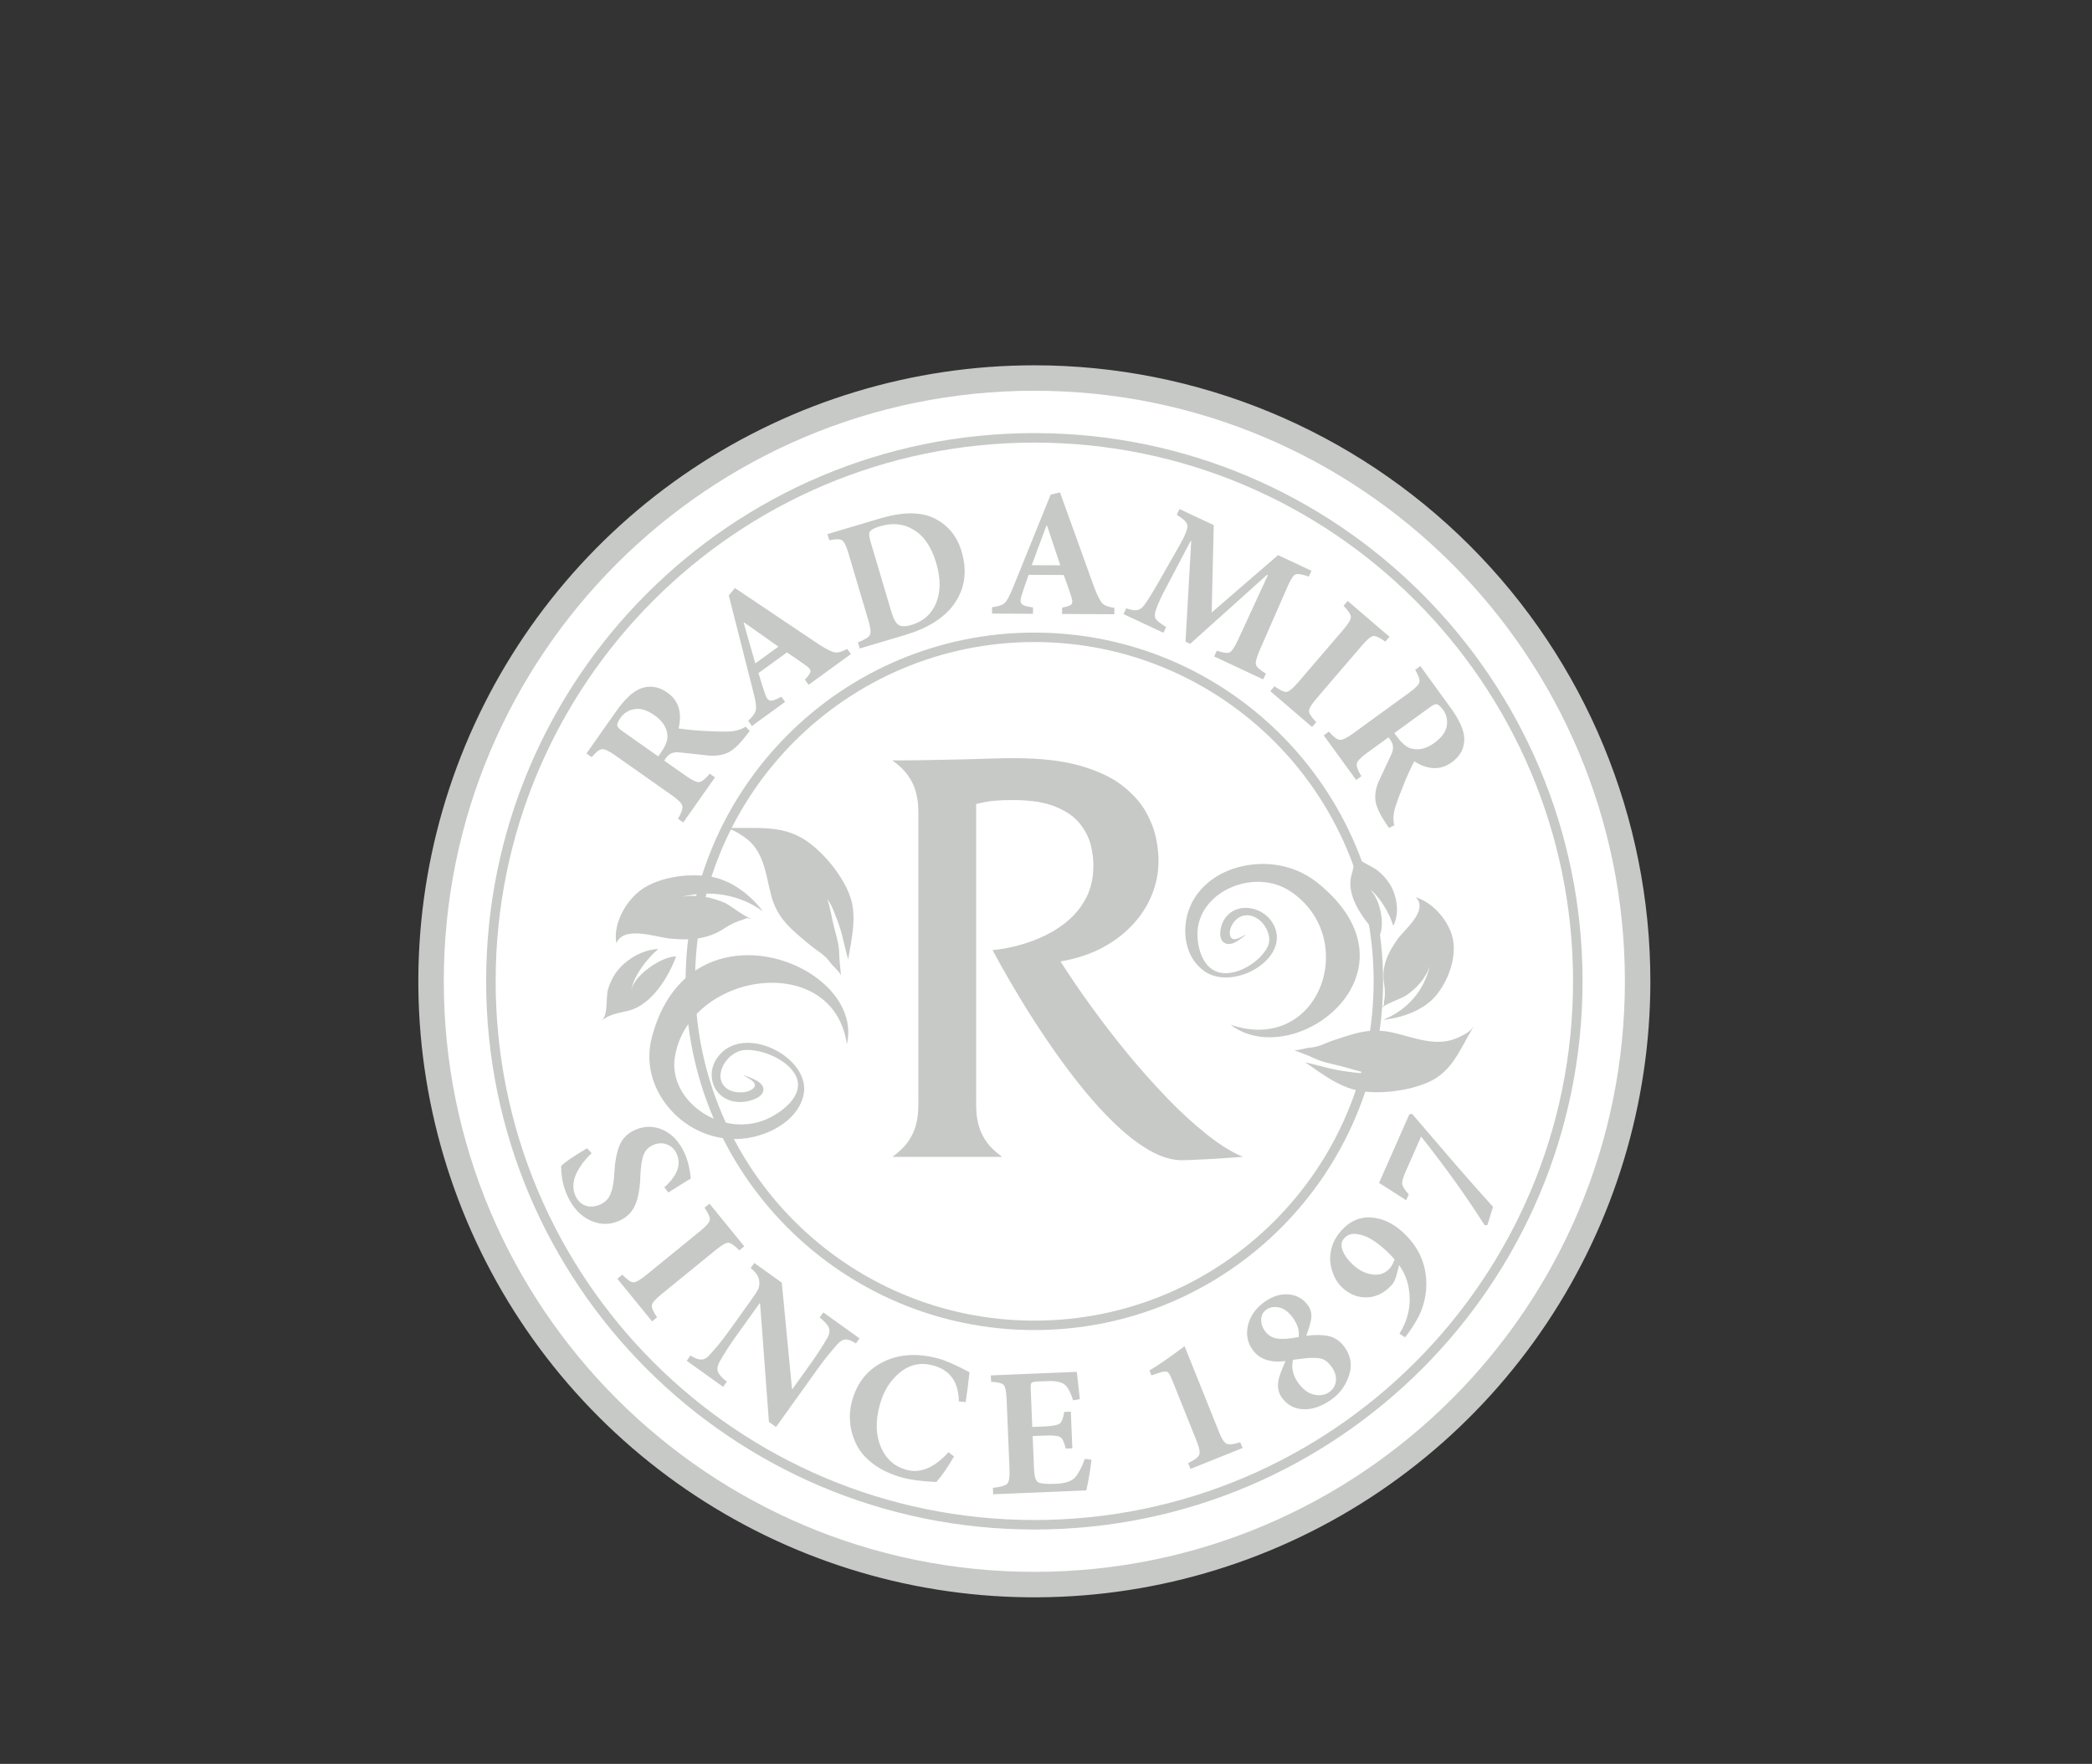 <svg width="102" height="86" viewBox="0 0 102 86" fill="none" xmlns="http://www.w3.org/2000/svg">
<rect x="0" y="0" width="102" height="86" fill="#333333" stroke="none"/>
<path fill-rule="evenodd" clip-rule="evenodd" d="M50.432 17.811C58.398 17.811 66.037 20.975 71.67 26.608C77.302 32.24 80.467 39.88 80.467 47.845C80.467 53.785 78.705 59.592 75.405 64.531C72.105 69.471 67.414 73.32 61.926 75.594C56.438 77.867 50.399 78.462 44.572 77.303C38.746 76.144 33.395 73.283 29.194 69.083C24.994 64.882 22.133 59.531 20.974 53.705C19.815 47.879 20.41 41.84 22.683 36.351C24.957 30.863 28.806 26.172 33.745 22.872C38.685 19.572 44.492 17.811 50.432 17.811Z" fill="#C7C9C7"/>
<path fill-rule="evenodd" clip-rule="evenodd" d="M50.432 19.052C66.334 19.052 79.225 31.943 79.225 47.845C79.225 63.747 66.334 76.638 50.432 76.638C34.529 76.638 21.638 63.747 21.638 47.845C21.638 31.943 34.529 19.052 50.432 19.052Z" fill="white"/>
<path fill-rule="evenodd" clip-rule="evenodd" d="M50.432 21.116C65.192 21.116 77.161 33.086 77.161 47.845C77.161 62.605 65.192 74.574 50.432 74.574C35.672 74.574 23.703 62.605 23.703 47.845C23.703 33.086 35.672 21.116 50.432 21.116ZM50.432 21.58C64.935 21.58 76.697 33.342 76.697 47.845C76.697 62.348 64.935 74.11 50.432 74.11C35.929 74.11 24.167 62.348 24.167 47.845C24.167 33.342 35.929 21.58 50.432 21.58Z" fill="#C7C9C7"/>
<path fill-rule="evenodd" clip-rule="evenodd" d="M50.432 30.843C55.126 30.843 59.378 32.746 62.455 35.824C65.531 38.901 67.435 43.151 67.435 47.846C67.435 52.541 65.531 56.792 62.455 59.869C59.378 62.946 55.127 64.849 50.432 64.849C45.737 64.849 41.486 62.946 38.41 59.869C35.332 56.792 33.429 52.54 33.429 47.846C33.429 43.152 35.332 38.901 38.41 35.824C41.486 32.746 45.738 30.843 50.432 30.843ZM62.129 36.149C59.135 33.156 54.999 31.304 50.432 31.304C45.865 31.304 41.729 33.156 38.735 36.149C35.742 39.143 33.889 43.279 33.889 47.846C33.889 52.413 35.742 56.549 38.735 59.543C41.729 62.536 45.865 64.389 50.432 64.389C54.999 64.389 59.135 62.536 62.129 59.543C65.122 56.549 66.975 52.413 66.975 47.846C66.975 43.279 65.122 39.143 62.129 36.149Z" fill="#C7C9C7"/>
<path fill-rule="evenodd" clip-rule="evenodd" d="M43.507 37.075C43.82 37.296 44.069 37.531 44.243 37.77C44.418 38.014 44.542 38.253 44.621 38.497C44.694 38.741 44.74 38.976 44.759 39.202C44.773 39.431 44.782 39.643 44.777 39.837V53.642C44.782 53.836 44.773 54.047 44.759 54.278C44.74 54.503 44.694 54.738 44.621 54.981C44.542 55.225 44.418 55.465 44.243 55.709C44.069 55.948 43.82 56.182 43.507 56.404H48.864C48.551 56.182 48.307 55.948 48.127 55.709C47.953 55.465 47.828 55.225 47.75 54.981C47.676 54.738 47.63 54.503 47.612 54.278C47.598 54.047 47.589 53.836 47.594 53.642V39.202C47.907 39.118 48.206 39.068 48.496 39.04C48.79 39.017 49.103 39.004 49.444 39.008C50.286 39.013 50.967 39.123 51.482 39.34C51.998 39.551 52.384 39.823 52.651 40.159C52.913 40.49 53.093 40.84 53.185 41.208C53.272 41.576 53.319 41.921 53.309 42.239C53.305 42.791 53.199 43.279 52.992 43.707C52.78 44.13 52.504 44.503 52.154 44.816C51.804 45.129 51.413 45.386 50.985 45.598C50.553 45.81 50.115 45.971 49.669 46.09C49.223 46.21 48.799 46.288 48.394 46.325C48.643 46.795 48.942 47.328 49.287 47.917C49.632 48.511 50.01 49.132 50.428 49.781C50.847 50.43 51.289 51.079 51.754 51.723C52.223 52.372 52.706 52.984 53.203 53.564C53.7 54.144 54.197 54.659 54.704 55.106C55.21 55.557 55.707 55.911 56.199 56.173C56.687 56.431 57.161 56.565 57.617 56.569C57.713 56.569 57.874 56.565 58.095 56.555C58.316 56.546 58.629 56.532 59.034 56.509C59.439 56.482 59.959 56.45 60.599 56.404C60.047 56.169 59.458 55.805 58.832 55.303C58.206 54.806 57.562 54.218 56.908 53.541C56.255 52.86 55.61 52.137 54.98 51.374C54.349 50.605 53.756 49.837 53.199 49.063C52.637 48.29 52.145 47.563 51.708 46.877C52.453 46.749 53.125 46.532 53.714 46.224C54.303 45.916 54.8 45.538 55.215 45.096C55.629 44.655 55.942 44.167 56.158 43.638C56.374 43.108 56.485 42.561 56.485 41.99C56.489 41.677 56.453 41.309 56.37 40.886C56.282 40.458 56.112 40.016 55.859 39.565C55.601 39.109 55.219 38.691 54.713 38.295C54.207 37.904 53.53 37.586 52.693 37.342C51.85 37.098 50.806 36.974 49.554 36.965C49.154 36.965 48.753 36.969 48.353 36.983C47.953 36.992 47.552 37.006 47.152 37.02C46.544 37.034 45.937 37.048 45.329 37.057C44.722 37.071 44.114 37.075 43.507 37.075Z" fill="#C7C9C7"/>
<path fill-rule="evenodd" clip-rule="evenodd" d="M67.189 42.459C67.632 42.831 67.921 43.244 68.051 43.812C68.136 44.186 68.142 44.591 68.008 44.964C67.99 45.015 67.962 45.078 67.927 45.144C67.775 44.561 67.203 43.567 66.64 43.268C67.272 43.604 67.556 45.077 67.253 45.635C66.558 44.961 65.635 43.747 65.876 42.743C65.975 42.33 66.112 41.999 65.98 41.572C66.102 41.958 66.89 42.207 67.189 42.459ZM67.442 49.722C68.654 49.225 69.448 48.271 69.719 47.065C69.54 47.675 69.096 48.166 68.558 48.536C68.347 48.681 67.361 49.009 67.328 49.21C67.331 49.194 67.334 49.181 67.338 49.171C67.366 49.109 67.442 49.066 67.468 49.003C67.491 48.946 67.472 48.894 67.484 48.834C67.538 48.559 67.534 48.262 67.487 47.981C67.343 47.128 67.655 46.474 68.147 45.783C68.489 45.303 69.662 44.396 69.032 43.747C69.851 43.999 70.541 44.812 70.781 45.561C71.09 46.522 70.659 47.759 70.021 48.534C69.431 49.25 68.381 49.624 67.442 49.722ZM64.291 52.248C64.071 52.098 63.852 51.947 63.634 51.793C63.766 51.828 63.901 51.856 64.023 51.886C64.388 51.971 64.739 52.077 65.108 52.151C65.44 52.218 65.772 52.26 66.108 52.302C66.298 52.325 66.487 52.323 66.675 52.317C66.219 52.237 65.77 52.077 65.328 51.968C64.883 51.858 64.489 51.791 64.072 51.595C63.755 51.444 63.42 51.336 63.097 51.199C63.374 51.212 63.643 51.094 63.912 51.074C64.324 51.042 64.631 50.849 65.021 50.72C66.077 50.37 66.814 50.095 67.926 50.349C68.933 50.579 70.04 51.067 71.058 50.602C71.382 50.453 71.691 50.307 71.884 50.013C71.504 50.591 71.235 51.223 70.842 51.763C70.569 52.139 70.235 52.47 69.762 52.708C68.781 53.201 66.992 53.43 65.915 53.099C65.325 52.918 64.79 52.586 64.291 52.248ZM59.995 49.961C64.332 51.44 66.332 45.775 62.939 43.473C61.154 42.261 58.324 43.487 58.384 45.616C58.405 46.313 58.692 47.31 59.563 47.436C60.41 47.559 61.496 46.841 61.82 46.131C62.123 45.467 61.319 44.348 60.496 44.69C60.172 44.825 59.898 45.264 59.973 45.599C60.05 45.938 60.405 45.749 60.617 45.634C60.66 45.605 60.68 45.587 60.743 45.583C60.508 45.759 60.087 46.141 59.749 45.996C59.388 45.84 59.483 45.291 59.594 45.023C60.039 43.953 61.478 44.081 62.04 44.985C63.069 46.64 60.203 48.361 58.743 47.366C57.771 46.704 57.608 45.385 57.957 44.382C58.379 43.169 59.534 42.383 60.856 42.179C62.098 41.987 63.316 42.292 64.266 43.063C69.6 47.391 63.09 52.329 59.995 49.961Z" fill="#C7C9C7"/>
<path fill-rule="evenodd" clip-rule="evenodd" d="M29.64 48.261C29.805 47.684 30.094 47.222 30.628 46.826C30.979 46.565 31.405 46.358 31.869 46.291C31.932 46.282 32.014 46.276 32.101 46.275C31.563 46.699 30.806 47.699 30.78 48.346C30.81 47.619 32.222 46.636 32.969 46.628C32.614 47.578 31.806 48.999 30.619 49.284C30.131 49.402 29.71 49.444 29.326 49.773C29.672 49.473 29.528 48.651 29.64 48.261ZM37.195 44.431C36.044 43.604 34.625 43.374 33.21 43.733C33.946 43.588 34.696 43.738 35.365 44.031C35.627 44.146 36.483 44.858 36.712 44.786C36.695 44.792 36.679 44.796 36.666 44.797C36.587 44.803 36.502 44.757 36.421 44.766C36.349 44.773 36.304 44.816 36.235 44.835C35.915 44.924 35.603 45.074 35.33 45.256C34.502 45.807 33.649 45.855 32.664 45.762C31.979 45.698 30.414 45.108 30.052 45.989C29.896 45.137 30.401 44.122 31.069 43.537C31.927 42.787 33.459 42.554 34.608 42.736C35.669 42.903 36.607 43.648 37.195 44.431ZM41.495 45.971C41.45 46.239 41.403 46.509 41.352 46.778C41.322 46.644 41.282 46.511 41.249 46.387C41.152 46.022 41.083 45.658 40.971 45.294C40.87 44.967 40.743 44.652 40.614 44.334C40.541 44.153 40.441 43.987 40.337 43.823C40.488 44.267 40.551 44.745 40.663 45.19C40.777 45.639 40.91 46.022 40.916 46.488C40.921 46.844 40.98 47.195 41.001 47.549C40.871 47.297 40.608 47.117 40.448 46.889C40.203 46.54 39.839 46.363 39.502 46.082C38.586 45.32 37.914 44.803 37.609 43.691C37.333 42.685 37.278 41.461 36.26 40.79C35.936 40.576 35.622 40.375 35.211 40.35C36.019 40.4 36.826 40.325 37.601 40.405C38.14 40.461 38.662 40.592 39.158 40.893C40.186 41.518 41.352 42.989 41.558 44.108C41.671 44.721 41.595 45.36 41.495 45.971ZM41.293 50.913C40.619 46.335 33.592 47.375 32.907 51.524C32.546 53.708 35.304 55.608 37.526 54.497C38.253 54.133 39.16 53.383 38.844 52.549C38.536 51.738 37.216 51.131 36.298 51.197C35.438 51.258 34.669 52.525 35.456 53.085C35.766 53.306 36.373 53.331 36.688 53.098C37.007 52.861 36.623 52.641 36.393 52.51C36.34 52.486 36.31 52.477 36.274 52.423C36.581 52.544 37.203 52.728 37.223 53.099C37.245 53.496 36.615 53.685 36.274 53.72C34.913 53.856 34.304 52.517 34.971 51.571C36.192 49.837 39.492 51.523 39.192 53.311C38.994 54.501 37.682 55.301 36.441 55.489C34.939 55.717 33.511 55.084 32.613 54.013C31.769 53.008 31.463 51.776 31.788 50.552C33.615 43.676 42.2 46.994 41.293 50.913Z" fill="#C7C9C7"/>
<path fill-rule="evenodd" clip-rule="evenodd" d="M32.584 58.145L32.391 57.89C33.027 57.321 33.228 56.777 32.992 56.257C32.889 56.029 32.728 55.876 32.509 55.795C32.29 55.715 32.064 55.728 31.831 55.833C31.615 55.931 31.464 56.089 31.38 56.306C31.296 56.524 31.244 56.863 31.223 57.322C31.209 57.896 31.129 58.363 30.982 58.723C30.835 59.083 30.575 59.348 30.201 59.517C29.73 59.731 29.255 59.725 28.775 59.502C28.296 59.279 27.923 58.875 27.659 58.29C27.526 57.998 27.44 57.707 27.401 57.418C27.371 57.223 27.357 57.034 27.359 56.85C27.517 56.681 27.938 56.392 28.621 55.985L28.847 56.225C28.723 56.34 28.603 56.47 28.485 56.614C28.368 56.759 28.257 56.925 28.153 57.112C28.049 57.3 27.985 57.498 27.962 57.707C27.94 57.916 27.97 58.113 28.053 58.297C28.166 58.546 28.334 58.709 28.557 58.784C28.781 58.859 29.022 58.837 29.282 58.72C29.509 58.617 29.672 58.449 29.768 58.216C29.865 57.983 29.925 57.662 29.949 57.253C29.977 56.679 30.059 56.218 30.198 55.868C30.336 55.518 30.587 55.261 30.95 55.097C31.41 54.889 31.867 54.886 32.321 55.088C32.775 55.29 33.129 55.673 33.384 56.236C33.533 56.566 33.634 56.975 33.684 57.461C33.575 57.523 33.394 57.634 33.14 57.795C32.887 57.955 32.702 58.072 32.584 58.145ZM31.795 64.427L30.1 62.347L30.342 62.149C30.579 62.393 30.759 62.517 30.881 62.521C31.003 62.525 31.207 62.411 31.493 62.178L34.14 60.021C34.43 59.785 34.586 59.606 34.606 59.486C34.627 59.365 34.542 59.164 34.351 58.883L34.593 58.686L36.288 60.767L36.047 60.964C35.809 60.72 35.632 60.596 35.514 60.592C35.396 60.589 35.19 60.707 34.895 60.947L32.247 63.105C31.962 63.337 31.808 63.513 31.785 63.631C31.762 63.749 31.846 63.949 32.037 64.23L31.795 64.427ZM41.909 65.254L41.733 65.5C41.528 65.368 41.36 65.304 41.228 65.309C41.097 65.314 40.965 65.389 40.831 65.534C40.465 65.953 40.155 66.34 39.899 66.698L37.837 69.576L37.49 69.326L37.06 63.557L37.038 63.541L35.875 65.165C35.588 65.566 35.325 65.974 35.087 66.388C34.985 66.571 34.956 66.731 35 66.869C35.044 67.006 35.191 67.172 35.44 67.365L35.258 67.618L33.482 66.347L33.664 66.093C33.877 66.224 34.054 66.288 34.195 66.286C34.335 66.284 34.468 66.211 34.593 66.067C34.925 65.705 35.236 65.322 35.527 64.916L36.607 63.408C36.787 63.157 36.904 62.979 36.957 62.874C37.01 62.77 37.032 62.652 37.023 62.521C37.017 62.386 36.983 62.268 36.92 62.168C36.856 62.068 36.75 61.953 36.601 61.824L36.778 61.578L38.118 62.538L38.615 67.709L38.637 67.725L39.551 66.449C39.855 66.024 40.122 65.611 40.349 65.211C40.444 65.038 40.466 64.882 40.416 64.743C40.365 64.605 40.215 64.435 39.964 64.233L40.141 63.987L41.909 65.254ZM46.248 70.802L46.514 71.013C46.209 71.54 45.923 71.954 45.656 72.257C44.967 72.228 44.413 72.157 43.995 72.042C43.444 71.891 42.979 71.674 42.597 71.391C42.215 71.108 41.938 70.793 41.765 70.447C41.592 70.1 41.487 69.745 41.451 69.381C41.416 69.017 41.446 68.657 41.544 68.302C41.787 67.413 42.297 66.778 43.074 66.396C43.85 66.014 44.748 65.963 45.769 66.242C46.113 66.336 46.613 66.556 47.27 66.903C47.213 67.448 47.151 67.934 47.084 68.359L46.749 68.332C46.743 67.387 46.328 66.802 45.502 66.576C44.906 66.412 44.369 66.522 43.891 66.906C43.413 67.29 43.082 67.817 42.898 68.488C42.683 69.273 42.698 69.958 42.945 70.543C43.191 71.129 43.61 71.502 44.2 71.664C44.877 71.849 45.559 71.562 46.248 70.802ZM52.894 71.126L53.218 71.175C53.161 71.672 53.077 72.169 52.967 72.667L48.424 72.855L48.411 72.544C48.795 72.498 49.031 72.429 49.116 72.336C49.202 72.243 49.236 72.01 49.221 71.635L49.079 68.215C49.063 67.835 49.015 67.603 48.934 67.52C48.854 67.437 48.649 67.388 48.321 67.371L48.309 67.06L52.504 66.886C52.506 66.934 52.516 67.027 52.534 67.166C52.551 67.305 52.571 67.477 52.591 67.681C52.611 67.885 52.63 68.065 52.649 68.219L52.321 68.277C52.211 67.912 52.081 67.662 51.933 67.525C51.784 67.383 51.484 67.321 51.033 67.34L50.605 67.357C50.439 67.364 50.337 67.385 50.3 67.419C50.263 67.453 50.247 67.542 50.253 67.684L50.331 69.573L50.928 69.548C51.314 69.532 51.559 69.486 51.663 69.41C51.767 69.335 51.842 69.144 51.889 68.839L52.21 68.826L52.284 70.616L51.963 70.63C51.891 70.317 51.8 70.129 51.69 70.065C51.58 70.001 51.333 69.978 50.946 69.994L50.35 70.018L50.414 71.568C50.423 71.794 50.445 71.961 50.479 72.07C50.514 72.178 50.573 72.252 50.658 72.29C50.797 72.344 51.066 72.362 51.463 72.346C51.944 72.326 52.267 72.217 52.431 72.02C52.596 71.823 52.75 71.525 52.894 71.126ZM60.585 70.6L58.044 71.619L57.931 71.337C58.242 71.187 58.422 71.051 58.469 70.93C58.516 70.808 58.479 70.596 58.357 70.292L57.153 67.288C57.064 67.067 56.99 66.937 56.929 66.898C56.868 66.858 56.749 66.864 56.571 66.916L56.139 67.061L56.043 66.821C56.478 66.563 57.049 66.168 57.757 65.634L59.45 69.854C59.569 70.152 59.687 70.331 59.804 70.389C59.92 70.448 60.143 70.425 60.472 70.318L60.585 70.6ZM61.64 63.487C62.029 63.203 62.423 63.078 62.822 63.11C63.221 63.143 63.538 63.32 63.772 63.642C63.919 63.843 63.97 64.079 63.923 64.348C63.864 64.62 63.785 64.88 63.687 65.128C64.108 65.071 64.472 65.076 64.779 65.142C65.085 65.21 65.344 65.387 65.554 65.675C65.862 66.098 65.937 66.554 65.78 67.044C65.622 67.534 65.344 67.925 64.946 68.216C64.475 68.559 64.016 68.724 63.569 68.712C63.123 68.699 62.764 68.508 62.495 68.138C62.326 67.908 62.273 67.623 62.335 67.284C62.372 67.103 62.486 66.795 62.677 66.361C61.943 66.455 61.41 66.274 61.077 65.817C60.822 65.467 60.745 65.069 60.846 64.623C60.948 64.177 61.212 63.799 61.64 63.487ZM61.735 63.859C61.576 63.975 61.495 64.133 61.491 64.335C61.487 64.536 61.545 64.719 61.664 64.882C61.828 65.108 62.038 65.236 62.293 65.267C62.547 65.299 62.888 65.273 63.313 65.191C63.368 64.893 63.273 64.576 63.028 64.24C62.821 63.957 62.596 63.792 62.352 63.745C62.108 63.699 61.903 63.737 61.735 63.859ZM64.815 67.87C65.012 67.726 65.119 67.538 65.136 67.304C65.153 67.071 65.074 66.838 64.897 66.606C64.806 66.482 64.707 66.386 64.601 66.321C64.494 66.255 64.353 66.218 64.178 66.21C64.003 66.202 63.848 66.204 63.714 66.217C63.58 66.23 63.359 66.257 63.05 66.299C63 66.461 62.994 66.643 63.035 66.845C63.076 67.047 63.163 67.239 63.296 67.422C63.534 67.748 63.796 67.941 64.083 68.001C64.369 68.061 64.613 68.017 64.815 67.87ZM65.405 59.991C65.82 59.533 66.3 59.322 66.844 59.358C67.389 59.394 67.902 59.629 68.382 60.064C68.959 60.586 69.321 61.186 69.466 61.862C69.611 62.539 69.558 63.212 69.305 63.881C69.242 64.056 69.126 64.282 68.957 64.558C68.787 64.834 68.637 65.048 68.506 65.202L68.232 65.026C68.579 64.475 68.746 63.894 68.732 63.285C68.719 62.675 68.547 62.141 68.217 61.682L68.095 62.161C68.035 62.379 67.956 62.541 67.861 62.646C67.51 63.034 67.112 63.237 66.667 63.255C66.221 63.273 65.818 63.119 65.457 62.791C65.302 62.652 65.174 62.477 65.071 62.268C64.968 62.058 64.899 61.828 64.866 61.578C64.832 61.327 64.859 61.06 64.946 60.778C65.033 60.496 65.186 60.234 65.405 59.991ZM65.544 60.369C65.392 60.537 65.367 60.742 65.468 60.986C65.568 61.229 65.74 61.46 65.982 61.679C66.277 61.947 66.593 62.1 66.93 62.14C67.266 62.181 67.54 62.084 67.751 61.85C67.851 61.74 67.932 61.593 67.995 61.409C67.865 61.251 67.712 61.092 67.535 60.933C67.297 60.718 67.064 60.542 66.834 60.406C66.604 60.27 66.368 60.19 66.127 60.164C65.886 60.138 65.692 60.206 65.544 60.369ZM68.714 54.331L68.844 54.301C69.081 54.574 69.484 55.044 70.054 55.711C70.624 56.378 71.123 56.956 71.551 57.443C71.979 57.931 72.394 58.397 72.796 58.84L72.523 59.724L72.388 59.742C71.532 58.384 70.499 56.941 69.289 55.413L68.523 57.151C68.403 57.422 68.352 57.616 68.369 57.731C68.387 57.846 68.493 58.014 68.687 58.236L68.561 58.522C68.33 58.368 68.062 58.195 67.757 58.002C67.453 57.809 67.28 57.7 67.239 57.675L68.714 54.331Z" fill="#C7C9C7"/>
<path fill-rule="evenodd" clip-rule="evenodd" d="M36.353 35.428L36.555 35.636C36.548 35.646 36.526 35.676 36.487 35.725C36.449 35.774 36.418 35.816 36.394 35.85C36.066 36.274 35.78 36.548 35.535 36.674C35.291 36.8 34.99 36.857 34.634 36.846C34.552 36.84 34.052 36.786 33.135 36.685C32.847 36.649 32.629 36.736 32.482 36.945L32.385 37.084L33.449 37.833C33.75 38.045 33.964 38.145 34.09 38.132C34.215 38.118 34.388 37.981 34.607 37.722L34.862 37.901L33.312 40.103L33.057 39.923C33.228 39.629 33.298 39.419 33.267 39.292C33.237 39.165 33.073 38.997 32.777 38.788L29.977 36.817C29.686 36.612 29.478 36.515 29.354 36.526C29.23 36.536 29.062 36.667 28.849 36.917L28.594 36.737L30.036 34.689C30.457 34.091 30.853 33.719 31.225 33.574C31.673 33.402 32.111 33.467 32.538 33.768C33.087 34.155 33.27 34.737 33.085 35.516C33.545 35.585 34.03 35.629 34.541 35.647C35.109 35.676 35.504 35.678 35.726 35.652C35.987 35.611 36.196 35.537 36.353 35.428ZM32.093 36.879L32.227 36.689C32.459 36.358 32.564 36.076 32.54 35.841C32.51 35.471 32.303 35.151 31.919 34.88C31.559 34.627 31.233 34.525 30.941 34.573C30.649 34.622 30.42 34.763 30.256 34.996C30.136 35.166 30.084 35.293 30.098 35.376C30.106 35.447 30.181 35.532 30.322 35.631L32.093 36.879ZM41.489 31.89L39.426 33.389L39.242 33.136C39.425 32.952 39.516 32.815 39.516 32.723C39.515 32.632 39.426 32.529 39.248 32.416C38.958 32.208 38.664 32.006 38.368 31.81L36.983 32.816C37.11 33.245 37.211 33.565 37.283 33.777C37.346 33.995 37.429 34.121 37.53 34.154C37.631 34.187 37.82 34.126 38.095 33.969L38.279 34.222L36.663 35.396L36.48 35.143C36.699 34.939 36.824 34.764 36.853 34.618C36.883 34.472 36.848 34.203 36.748 33.813L35.533 29.031L35.833 28.67C38.372 30.375 39.741 31.294 39.941 31.428C40.297 31.654 40.55 31.781 40.701 31.807C40.852 31.833 41.054 31.776 41.306 31.638L41.489 31.89ZM37.953 31.527L36.282 30.35L36.26 30.366C36.334 30.628 36.44 31.003 36.58 31.488C36.72 31.975 36.803 32.26 36.827 32.345L37.953 31.527ZM40.345 26.04L42.909 25.278C44.031 24.944 44.922 24.946 45.58 25.284C46.23 25.612 46.663 26.143 46.882 26.878C47.175 27.864 47.045 28.733 46.494 29.486C46.008 30.145 45.215 30.639 44.116 30.965L41.919 31.618L41.83 31.319C42.164 31.189 42.358 31.067 42.415 30.954C42.471 30.842 42.446 30.606 42.339 30.247L41.369 26.982C41.263 26.623 41.159 26.41 41.059 26.344C40.958 26.278 40.75 26.276 40.434 26.339L40.345 26.04ZM42.453 26.436L43.469 29.855C43.564 30.174 43.677 30.378 43.809 30.466C43.94 30.554 44.151 30.555 44.442 30.468C45.023 30.296 45.425 29.936 45.647 29.389C45.869 28.843 45.867 28.191 45.642 27.433C45.4 26.618 45.003 26.066 44.452 25.777C44 25.527 43.483 25.489 42.902 25.661C42.623 25.744 42.455 25.838 42.399 25.941C42.361 26.021 42.379 26.186 42.453 26.436ZM54.333 29.948L51.783 29.935L51.785 29.623C52.041 29.582 52.196 29.525 52.25 29.451C52.303 29.377 52.292 29.242 52.216 29.045C52.105 28.706 51.988 28.369 51.865 28.036L50.153 28.027C50.002 28.448 49.894 28.765 49.827 28.979C49.748 29.192 49.74 29.343 49.802 29.429C49.864 29.516 50.053 29.578 50.367 29.615L50.366 29.927L48.368 29.916L48.37 29.604C48.668 29.57 48.872 29.503 48.982 29.402C49.093 29.302 49.223 29.065 49.374 28.691L51.226 24.118L51.682 24.005C52.718 26.881 53.278 28.433 53.359 28.659C53.512 29.052 53.641 29.304 53.748 29.415C53.854 29.525 54.05 29.599 54.335 29.636L54.333 29.948ZM51.698 27.562L51.049 25.624L51.022 25.624C50.926 25.879 50.79 26.244 50.615 26.718C50.44 27.193 50.337 27.472 50.307 27.555L51.698 27.562ZM61.589 33.124L59.198 32.007L59.33 31.724C59.647 31.833 59.857 31.86 59.962 31.804C60.067 31.747 60.206 31.534 60.38 31.162L61.817 28.045L61.777 28.026L58.029 31.392L57.802 31.286L58.08 26.397L58.048 26.381L56.965 28.445C56.651 29.019 56.448 29.453 56.358 29.745C56.291 29.93 56.291 30.075 56.357 30.178C56.424 30.281 56.591 30.412 56.858 30.569L56.726 30.852L54.779 29.942L54.911 29.66C55.142 29.741 55.322 29.77 55.452 29.745C55.582 29.72 55.695 29.639 55.793 29.501C55.993 29.227 56.287 28.744 56.676 28.053L57.553 26.514C57.799 26.072 57.913 25.774 57.896 25.622C57.879 25.469 57.705 25.296 57.376 25.103L57.508 24.82L59.18 25.602L59.077 29.864L62.314 27.066L63.945 27.829L63.813 28.111C63.48 27.995 63.261 27.962 63.156 28.011C63.051 28.061 62.925 28.258 62.777 28.602L61.438 31.657C61.275 32.033 61.207 32.28 61.234 32.398C61.261 32.516 61.423 32.664 61.721 32.842L61.589 33.124ZM63.974 35.445L61.937 33.698L62.14 33.461C62.417 33.659 62.615 33.749 62.736 33.732C62.857 33.714 63.038 33.565 63.278 33.286L65.501 30.694C65.744 30.409 65.866 30.206 65.865 30.084C65.864 29.962 65.745 29.779 65.507 29.536L65.71 29.299L67.747 31.046L67.544 31.283C67.267 31.085 67.071 30.994 66.954 31.012C66.837 31.029 66.655 31.182 66.407 31.471L64.184 34.063C63.944 34.343 63.824 34.543 63.823 34.663C63.821 34.783 63.94 34.965 64.177 35.208L63.974 35.445ZM67.982 40.24L67.719 40.365C67.712 40.355 67.692 40.324 67.657 40.272C67.623 40.219 67.594 40.177 67.569 40.143C67.274 39.696 67.107 39.337 67.067 39.064C67.027 38.792 67.07 38.489 67.195 38.156C67.228 38.08 67.441 37.624 67.833 36.789C67.959 36.528 67.948 36.294 67.797 36.087L67.698 35.95L66.644 36.715C66.346 36.932 66.183 37.102 66.155 37.225C66.127 37.348 66.201 37.556 66.376 37.847L66.123 38.031L64.541 35.852L64.793 35.669C65.016 35.925 65.193 36.06 65.323 36.072C65.453 36.084 65.665 35.983 65.958 35.77L68.728 33.758C69.017 33.549 69.176 33.384 69.206 33.263C69.236 33.142 69.166 32.941 68.999 32.659L69.251 32.475L70.723 34.502C71.153 35.094 71.376 35.589 71.394 35.987C71.412 36.467 71.209 36.86 70.786 37.167C70.242 37.562 69.632 37.547 68.955 37.12C68.74 37.533 68.542 37.978 68.36 38.455C68.149 38.984 68.019 39.357 67.972 39.575C67.927 39.836 67.93 40.057 67.982 40.24ZM67.986 35.741L68.123 35.928C68.36 36.255 68.594 36.446 68.823 36.499C69.184 36.59 69.554 36.498 69.934 36.222C70.29 35.963 70.492 35.688 70.54 35.396C70.589 35.103 70.529 34.842 70.361 34.611C70.239 34.443 70.136 34.352 70.053 34.339C69.983 34.323 69.879 34.366 69.739 34.468L67.986 35.741Z" fill="#C7C9C7"/>
</svg>
